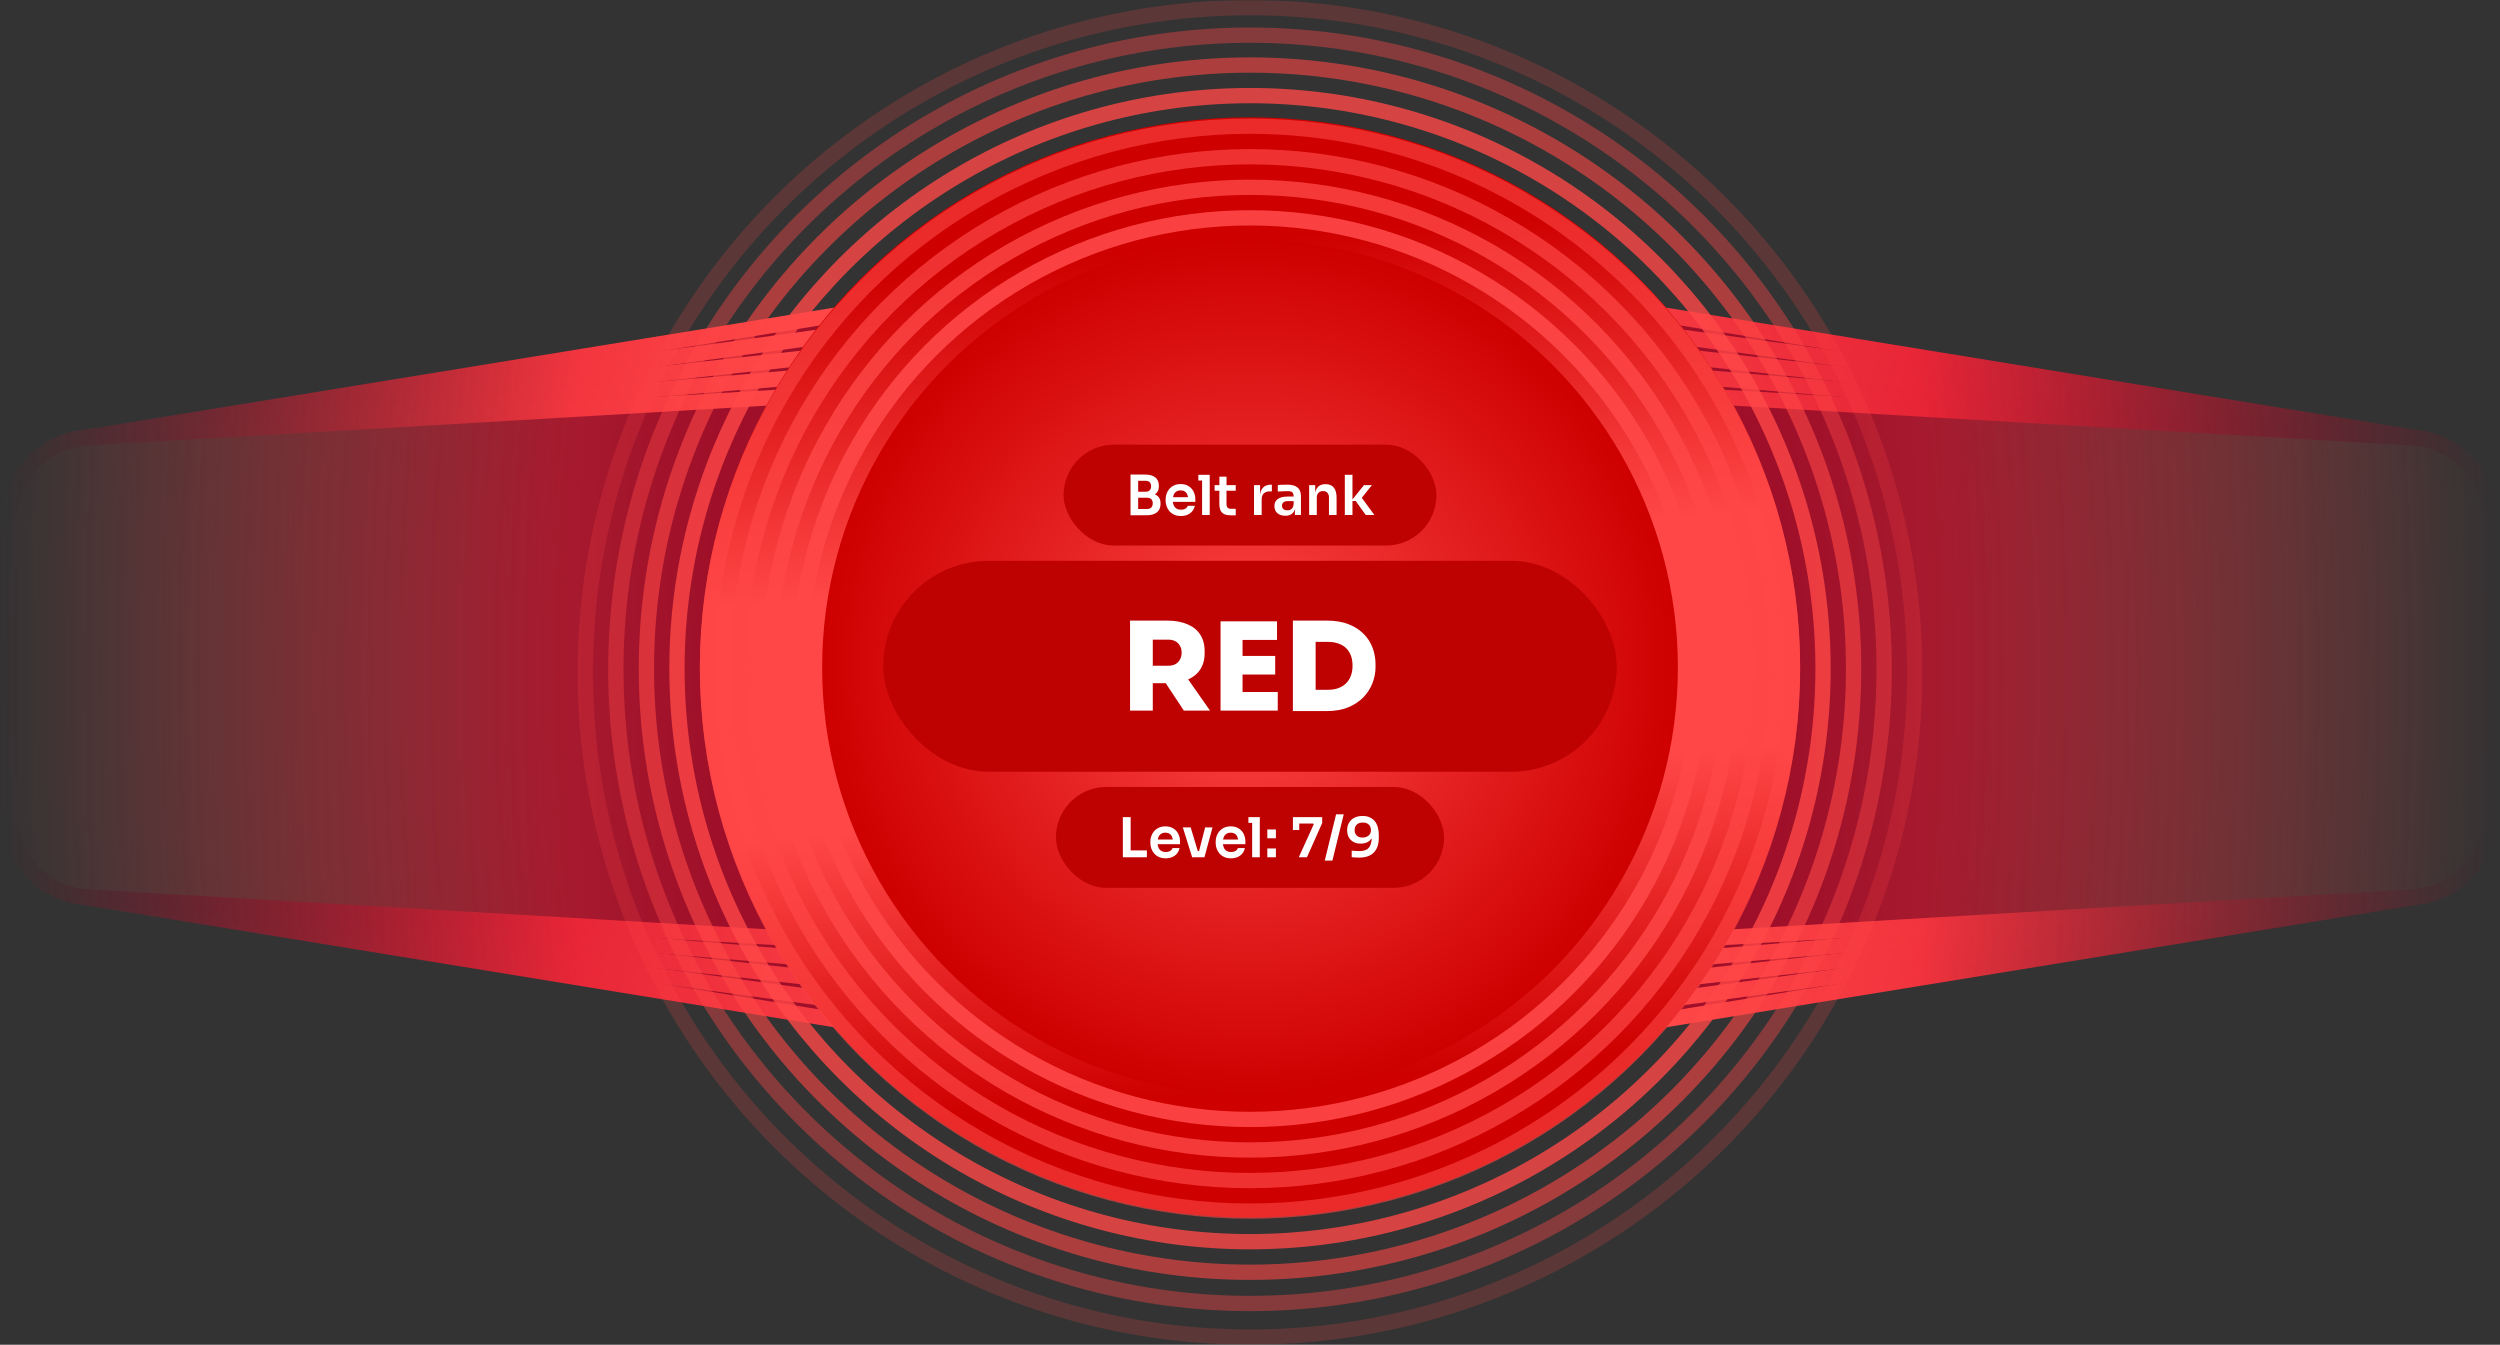 <svg width="818" height="440" viewBox="0 0 818 440" fill="none" xmlns="http://www.w3.org/2000/svg">
<rect x="0" y="0" width="818" height="440" fill="#333333" stroke="none"/>
<mask id="mask0_4956_14551" style="mask-type:alpha" maskUnits="userSpaceOnUse" x="0" y="0" width="818" height="440">
<rect width="817.09" height="440" fill="url(#paint0_radial_4956_14551)"/>
</mask>
<g mask="url(#mask0_4956_14551)">
<path d="M2 172.528C2 157.813 12.673 145.27 27.199 142.915L401.228 82.274C404.389 81.761 407.611 81.758 410.773 82.264L789.744 142.955C804.296 145.286 815 157.841 815 172.578V264.416C815 279.156 804.292 291.712 789.737 294.04L413.237 354.243C410.099 354.744 406.901 354.744 403.763 354.243L27.263 294.04C12.708 291.712 2 279.156 2 264.416V172.528Z" fill="url(#paint1_radial_4956_14551)" fill-opacity="0.7"/>
<path d="M26.029 143.421L409 80.998L791.971 143.421C805.276 145.59 815.047 157.083 815.047 170.563V266.218C815.047 279.698 805.276 291.191 791.971 293.36L409 355.784L26.029 293.36C12.724 291.191 2.953 279.698 2.953 266.218V170.563C2.953 157.083 12.724 145.59 26.029 143.421Z" stroke="url(#paint2_linear_4956_14551)" stroke-width="5"/>
<path d="M2.953 170.563C2.953 157.093 12.709 145.608 25.998 143.426L409 90.976L791.971 143.421C791.981 143.423 791.991 143.425 792.002 143.426C805.291 145.608 815.047 157.093 815.047 170.563V266.218C815.047 279.688 805.291 291.173 792.002 293.355C791.992 293.356 791.981 293.358 791.971 293.36L409 345.805L25.998 293.355C12.709 291.173 2.953 279.688 2.953 266.218V170.563Z" stroke="url(#paint3_linear_4956_14551)" stroke-width="5"/>
<path d="M2.953 170.563C2.953 157.104 12.694 145.626 25.967 143.432L409 100.956L792.033 143.432C805.306 145.626 815.047 157.104 815.047 170.563V266.218C815.047 279.677 805.306 291.156 792.033 293.35L409 335.825L25.967 293.35C12.694 291.156 2.953 279.677 2.953 266.218V170.563Z" stroke="url(#paint4_linear_4956_14551)" stroke-width="5"/>
<path d="M2.953 170.563C2.953 157.114 12.679 145.644 25.936 143.437L409 110.938L792.064 143.437C805.321 145.644 815.047 157.114 815.047 170.563V266.218C815.047 279.667 805.321 291.138 792.064 293.344L409 325.843L25.936 293.344C12.679 291.138 2.953 279.667 2.953 266.218V170.563Z" stroke="url(#paint5_linear_4956_14551)" stroke-width="5"/>
<path d="M2.953 170.563C2.953 157.125 12.664 145.662 25.905 143.442L409 120.922L792.095 143.442C805.336 145.662 815.047 157.125 815.047 170.563V266.218C815.047 279.656 805.336 291.12 792.095 293.339L409 315.86L25.905 293.339C12.664 291.12 2.953 279.656 2.953 266.218V170.563Z" stroke="url(#paint6_linear_4956_14551)" stroke-width="5"/>
<circle cx="409" cy="218.391" r="160" fill="url(#paint7_radial_4956_14551)" stroke="url(#paint8_linear_4956_14551)" stroke-width="40"/>
<rect x="348" y="145.5" width="122" height="33" rx="16.5" fill="#BE0101"/>
<path d="M372.051 168.59V166.538H375.345C375.945 166.538 376.401 166.376 376.713 166.052C377.025 165.716 377.181 165.26 377.181 164.684C377.181 164.108 377.025 163.664 376.713 163.352C376.401 163.028 375.945 162.866 375.345 162.866H372.051V161.3H375.165C376.041 161.3 376.821 161.408 377.505 161.624C378.201 161.828 378.741 162.176 379.125 162.668C379.521 163.16 379.719 163.82 379.719 164.648V164.9C379.719 165.68 379.545 166.346 379.197 166.898C378.861 167.438 378.351 167.858 377.667 168.158C376.995 168.446 376.161 168.59 375.165 168.59H372.051ZM369.909 168.59V155.27H372.411V168.59H369.909ZM372.051 162.452V160.886H374.859C375.471 160.886 375.921 160.724 376.209 160.4C376.497 160.076 376.641 159.644 376.641 159.104C376.641 158.564 376.497 158.132 376.209 157.808C375.921 157.484 375.471 157.322 374.859 157.322H372.051V155.27H374.625C376.113 155.27 377.241 155.582 378.009 156.206C378.789 156.83 379.179 157.724 379.179 158.888V159.14C379.179 159.956 378.981 160.61 378.585 161.102C378.201 161.582 377.667 161.93 376.983 162.146C376.299 162.35 375.513 162.452 374.625 162.452H372.051ZM386.407 168.842C385.567 168.842 384.829 168.698 384.193 168.41C383.569 168.122 383.047 167.738 382.627 167.258C382.219 166.766 381.907 166.22 381.691 165.62C381.487 165.02 381.385 164.408 381.385 163.784V163.442C381.385 162.794 381.487 162.17 381.691 161.57C381.907 160.958 382.219 160.418 382.627 159.95C383.047 159.47 383.563 159.092 384.175 158.816C384.787 158.528 385.495 158.384 386.299 158.384C387.355 158.384 388.237 158.618 388.945 159.086C389.665 159.542 390.205 160.148 390.565 160.904C390.925 161.648 391.105 162.452 391.105 163.316V164.216H382.447V162.686H389.539L388.765 163.442C388.765 162.818 388.675 162.284 388.495 161.84C388.315 161.396 388.039 161.054 387.667 160.814C387.307 160.574 386.851 160.454 386.299 160.454C385.747 160.454 385.279 160.58 384.895 160.832C384.511 161.084 384.217 161.45 384.013 161.93C383.821 162.398 383.725 162.962 383.725 163.622C383.725 164.234 383.821 164.78 384.013 165.26C384.205 165.728 384.499 166.1 384.895 166.376C385.291 166.64 385.795 166.772 386.407 166.772C387.019 166.772 387.517 166.652 387.901 166.412C388.285 166.16 388.531 165.854 388.639 165.494H390.943C390.799 166.166 390.523 166.754 390.115 167.258C389.707 167.762 389.185 168.152 388.549 168.428C387.925 168.704 387.211 168.842 386.407 168.842ZM393.321 168.5V155.36H395.823V168.5H393.321ZM392.097 157.232V155.36H395.823V157.232H392.097ZM402.928 168.626C402.028 168.626 401.284 168.512 400.696 168.284C400.12 168.044 399.688 167.648 399.4 167.096C399.112 166.532 398.968 165.776 398.968 164.828L398.986 155.972H401.326L401.308 164.99C401.308 165.47 401.434 165.842 401.686 166.106C401.95 166.358 402.322 166.484 402.802 166.484H404.332V168.626H402.928ZM397.42 160.562V158.726H404.332V160.562H397.42ZM410.317 168.5V158.726H412.297V162.866H412.243C412.243 161.462 412.543 160.4 413.143 159.68C413.743 158.96 414.625 158.6 415.789 158.6H416.149V160.778H415.465C414.625 160.778 413.971 161.006 413.503 161.462C413.047 161.906 412.819 162.554 412.819 163.406V168.5H410.317ZM423.692 168.5V165.602H423.278V162.38C423.278 161.816 423.14 161.396 422.864 161.12C422.588 160.844 422.162 160.706 421.586 160.706C421.286 160.706 420.926 160.712 420.506 160.724C420.086 160.736 419.66 160.754 419.228 160.778C418.808 160.79 418.43 160.808 418.094 160.832V158.708C418.37 158.684 418.682 158.66 419.03 158.636C419.378 158.612 419.732 158.6 420.092 158.6C420.464 158.588 420.812 158.582 421.136 158.582C422.144 158.582 422.978 158.714 423.638 158.978C424.31 159.242 424.814 159.656 425.15 160.22C425.498 160.784 425.672 161.522 425.672 162.434V168.5H423.692ZM420.542 168.752C419.834 168.752 419.21 168.626 418.67 168.374C418.142 168.122 417.728 167.762 417.428 167.294C417.14 166.826 416.996 166.262 416.996 165.602C416.996 164.882 417.17 164.294 417.518 163.838C417.878 163.382 418.376 163.04 419.012 162.812C419.66 162.584 420.416 162.47 421.28 162.47H423.548V163.964H421.244C420.668 163.964 420.224 164.108 419.912 164.396C419.612 164.672 419.462 165.032 419.462 165.476C419.462 165.92 419.612 166.28 419.912 166.556C420.224 166.832 420.668 166.97 421.244 166.97C421.592 166.97 421.91 166.91 422.198 166.79C422.498 166.658 422.744 166.442 422.936 166.142C423.14 165.83 423.254 165.41 423.278 164.882L423.89 165.584C423.83 166.268 423.662 166.844 423.386 167.312C423.122 167.78 422.75 168.14 422.27 168.392C421.802 168.632 421.226 168.752 420.542 168.752ZM428.352 168.5V158.726H430.332V162.92H430.152C430.152 161.924 430.284 161.096 430.548 160.436C430.812 159.764 431.202 159.26 431.718 158.924C432.246 158.588 432.9 158.42 433.68 158.42H433.788C434.952 158.42 435.834 158.798 436.434 159.554C437.034 160.298 437.334 161.414 437.334 162.902V168.5H434.832V162.686C434.832 162.086 434.658 161.6 434.31 161.228C433.974 160.856 433.506 160.67 432.906 160.67C432.294 160.67 431.796 160.862 431.412 161.246C431.04 161.618 430.854 162.122 430.854 162.758V168.5H428.352ZM446.864 168.5L443.588 163.928H442.13L446.288 158.726H448.898L445.064 163.532L445.118 162.272L449.69 168.5H446.864ZM440.024 168.5V155.36H442.526V168.5H440.024Z" fill="white"/>
<rect x="289" y="183.5" width="240" height="69" rx="34.5" fill="#BE0101"/>
<path d="M369.753 232.5V203.06H377.193V232.5H369.753ZM387.353 232.5L379.153 220.1H387.233L395.913 232.5H387.353ZM375.313 223.54V217.82H382.313C383.193 217.82 383.953 217.647 384.593 217.3C385.233 216.953 385.726 216.46 386.073 215.82C386.446 215.18 386.633 214.433 386.633 213.58C386.633 212.7 386.446 211.94 386.073 211.3C385.726 210.66 385.233 210.167 384.593 209.82C383.953 209.473 383.193 209.3 382.313 209.3H375.313V203.06H381.873C384.406 203.06 386.593 203.447 388.433 204.22C390.273 204.967 391.686 206.087 392.673 207.58C393.66 209.047 394.153 210.873 394.153 213.06V213.7C394.153 215.887 393.646 217.713 392.633 219.18C391.646 220.62 390.233 221.713 388.393 222.46C386.58 223.18 384.406 223.54 381.873 223.54H375.313ZM399.362 232.5V203.3H406.562V232.5H399.362ZM405.762 232.5V226.42H418.082V232.5H405.762ZM405.762 220.7V214.62H417.242V220.7H405.762ZM405.762 209.38V203.3H417.842V209.38H405.762ZM429.674 232.66V225.7H434.474C435.728 225.7 436.848 225.527 437.834 225.18C438.848 224.807 439.701 224.287 440.394 223.62C441.088 222.927 441.621 222.1 441.994 221.14C442.368 220.153 442.554 219.047 442.554 217.82C442.554 216.54 442.368 215.42 441.994 214.46C441.621 213.473 441.088 212.66 440.394 212.02C439.701 211.353 438.848 210.86 437.834 210.54C436.848 210.193 435.728 210.02 434.474 210.02H429.674V203.06H434.154C436.794 203.06 439.101 203.433 441.074 204.18C443.074 204.927 444.741 205.967 446.074 207.3C447.408 208.607 448.408 210.127 449.074 211.86C449.741 213.593 450.074 215.433 450.074 217.38V218.26C450.074 220.047 449.741 221.807 449.074 223.54C448.408 225.247 447.408 226.793 446.074 228.18C444.741 229.54 443.074 230.633 441.074 231.46C439.101 232.26 436.794 232.66 434.154 232.66H429.674ZM423.034 232.66V203.06H430.474V232.66H423.034Z" fill="white"/>
<rect x="345.5" y="257.5" width="127" height="33" rx="16.5" fill="#BE0101"/>
<path d="M367.395 280.5V267.36H369.951V280.5H367.395ZM369.591 280.5V278.25H375.261V280.5H369.591ZM381.415 280.842C380.575 280.842 379.837 280.698 379.201 280.41C378.577 280.122 378.055 279.738 377.635 279.258C377.227 278.766 376.915 278.22 376.699 277.62C376.495 277.02 376.393 276.408 376.393 275.784V275.442C376.393 274.794 376.495 274.17 376.699 273.57C376.915 272.958 377.227 272.418 377.635 271.95C378.055 271.47 378.571 271.092 379.183 270.816C379.795 270.528 380.503 270.384 381.307 270.384C382.363 270.384 383.245 270.618 383.953 271.086C384.673 271.542 385.213 272.148 385.573 272.904C385.933 273.648 386.113 274.452 386.113 275.316V276.216H377.455V274.686H384.547L383.773 275.442C383.773 274.818 383.683 274.284 383.503 273.84C383.323 273.396 383.047 273.054 382.675 272.814C382.315 272.574 381.859 272.454 381.307 272.454C380.755 272.454 380.287 272.58 379.903 272.832C379.519 273.084 379.225 273.45 379.021 273.93C378.829 274.398 378.733 274.962 378.733 275.622C378.733 276.234 378.829 276.78 379.021 277.26C379.213 277.728 379.507 278.1 379.903 278.376C380.299 278.64 380.803 278.772 381.415 278.772C382.027 278.772 382.525 278.652 382.909 278.412C383.293 278.16 383.539 277.854 383.647 277.494H385.951C385.807 278.166 385.531 278.754 385.123 279.258C384.715 279.762 384.193 280.152 383.557 280.428C382.933 280.704 382.219 280.842 381.415 280.842ZM390.077 280.5L387.017 270.726H389.591L392.525 280.5H390.077ZM390.815 280.5V278.448H393.461V280.5H390.815ZM391.805 280.5L394.325 270.726H396.737L394.091 280.5H391.805ZM402.79 280.842C401.95 280.842 401.212 280.698 400.576 280.41C399.952 280.122 399.43 279.738 399.01 279.258C398.602 278.766 398.29 278.22 398.074 277.62C397.87 277.02 397.768 276.408 397.768 275.784V275.442C397.768 274.794 397.87 274.17 398.074 273.57C398.29 272.958 398.602 272.418 399.01 271.95C399.43 271.47 399.946 271.092 400.558 270.816C401.17 270.528 401.878 270.384 402.682 270.384C403.738 270.384 404.62 270.618 405.328 271.086C406.048 271.542 406.588 272.148 406.948 272.904C407.308 273.648 407.488 274.452 407.488 275.316V276.216H398.83V274.686H405.922L405.148 275.442C405.148 274.818 405.058 274.284 404.878 273.84C404.698 273.396 404.422 273.054 404.05 272.814C403.69 272.574 403.234 272.454 402.682 272.454C402.13 272.454 401.662 272.58 401.278 272.832C400.894 273.084 400.6 273.45 400.396 273.93C400.204 274.398 400.108 274.962 400.108 275.622C400.108 276.234 400.204 276.78 400.396 277.26C400.588 277.728 400.882 278.1 401.278 278.376C401.674 278.64 402.178 278.772 402.79 278.772C403.402 278.772 403.9 278.652 404.284 278.412C404.668 278.16 404.914 277.854 405.022 277.494H407.326C407.182 278.166 406.906 278.754 406.498 279.258C406.09 279.762 405.568 280.152 404.932 280.428C404.308 280.704 403.594 280.842 402.79 280.842ZM409.704 280.5V267.36H412.206V280.5H409.704ZM408.48 269.232V267.36H412.206V269.232H408.48ZM414.667 280.5V277.62H417.475V280.5H414.667ZM414.667 274.29V271.41H417.475V274.29H414.667ZM424.951 280.5L429.865 269.7L429.703 269.466H423.043V267.36H432.619V269.304L427.633 280.5H424.951ZM423.043 271.572V267.36H425.113V271.572H423.043ZM433.46 281.58L437.168 266.46H439.67L435.962 281.58H433.46ZM445.821 266.982C446.793 266.982 447.615 267.15 448.287 267.486C448.971 267.81 449.523 268.26 449.943 268.836C450.363 269.412 450.669 270.084 450.861 270.852C451.053 271.608 451.149 272.412 451.149 273.264V274.056C451.149 276.204 450.603 277.836 449.511 278.952C448.431 280.056 446.841 280.608 444.741 280.608C444.285 280.608 443.859 280.596 443.463 280.572C443.067 280.548 442.671 280.512 442.275 280.464V278.322C442.671 278.37 443.073 278.406 443.481 278.43C443.901 278.454 444.351 278.466 444.831 278.466C445.839 278.466 446.631 278.292 447.207 277.944C447.783 277.596 448.191 277.086 448.431 276.414C448.683 275.742 448.809 274.908 448.809 273.912V272.742L449.385 271.914C449.373 272.838 449.187 273.606 448.827 274.218C448.479 274.818 447.993 275.274 447.369 275.586C446.745 275.886 446.031 276.036 445.227 276.036C444.291 276.036 443.493 275.85 442.833 275.478C442.173 275.106 441.663 274.59 441.303 273.93C440.955 273.27 440.781 272.502 440.781 271.626C440.781 270.714 440.985 269.91 441.393 269.214C441.801 268.506 442.377 267.96 443.121 267.576C443.877 267.18 444.777 266.982 445.821 266.982ZM445.875 269.124C445.311 269.124 444.831 269.232 444.435 269.448C444.039 269.652 443.739 269.94 443.535 270.312C443.331 270.684 443.229 271.11 443.229 271.59C443.229 272.082 443.325 272.514 443.517 272.886C443.721 273.258 444.015 273.546 444.399 273.75C444.783 273.954 445.245 274.056 445.785 274.056C446.301 274.056 446.769 273.966 447.189 273.786C447.621 273.594 447.957 273.318 448.197 272.958C448.449 272.586 448.575 272.13 448.575 271.59C448.575 271.122 448.473 270.702 448.269 270.33C448.077 269.958 447.777 269.664 447.369 269.448C446.973 269.232 446.475 269.124 445.875 269.124Z" fill="white"/>
<circle opacity="0.2" cx="409" cy="220" r="217.5" stroke="#FF4747" stroke-width="5"/>
<circle opacity="0.4" cx="409" cy="219" r="207.5" stroke="#FF4747" stroke-width="5"/>
<circle opacity="0.6" cx="409" cy="218.781" r="197.5" stroke="#FF4747" stroke-width="5"/>
<circle opacity="0.8" cx="409" cy="218.781" r="187.5" stroke="#FF4747" stroke-width="5"/>
<circle opacity="0.6" cx="409" cy="218.781" r="177.5" stroke="#FF4747" stroke-width="5"/>
<circle opacity="0.7" cx="409" cy="218.781" r="167.5" stroke="#FF4747" stroke-width="5"/>
<circle opacity="0.8" cx="409" cy="218.781" r="157.5" stroke="#FF4747" stroke-width="5"/>
<circle opacity="0.9" cx="409" cy="218.781" r="147.5" stroke="#FF4747" stroke-width="5"/>
</g>
<defs>
<radialGradient id="paint0_radial_4956_14551" cx="0" cy="0" r="1" gradientUnits="userSpaceOnUse" gradientTransform="translate(408.545 220) scale(408.455 758.51)">
<stop offset="0.551"/>
<stop offset="1" stop-opacity="0"/>
</radialGradient>
<radialGradient id="paint1_radial_4956_14551" cx="0" cy="0" r="1" gradientUnits="userSpaceOnUse" gradientTransform="translate(408.5 218) scale(406.5 1208.35)">
<stop offset="0.431" stop-color="#CE0025"/>
<stop offset="1" stop-color="#FF4747"/>
</radialGradient>
<linearGradient id="paint2_linear_4956_14551" x1="5" y1="218.391" x2="759.993" y2="9.118" gradientUnits="userSpaceOnUse">
<stop stop-color="#CE0025"/>
<stop offset="0.349" stop-color="#FF4747"/>
<stop offset="0.625" stop-color="#FF4747"/>
<stop offset="1" stop-color="#CE0025"/>
</linearGradient>
<linearGradient id="paint3_linear_4956_14551" x1="5" y1="218.391" x2="751.484" y2="-4.44" gradientUnits="userSpaceOnUse">
<stop stop-color="#CE0025"/>
<stop offset="0.349" stop-color="#FF4747"/>
<stop offset="0.625" stop-color="#FF4747"/>
<stop offset="1" stop-color="#CE0025"/>
</linearGradient>
<linearGradient id="paint4_linear_4956_14551" x1="5" y1="218.391" x2="741.029" y2="-19.628" gradientUnits="userSpaceOnUse">
<stop stop-color="#CE0025"/>
<stop offset="0.349" stop-color="#FF4747"/>
<stop offset="0.625" stop-color="#FF4747"/>
<stop offset="1" stop-color="#CE0025"/>
</linearGradient>
<linearGradient id="paint5_linear_4956_14551" x1="5" y1="218.391" x2="728.017" y2="-36.676" gradientUnits="userSpaceOnUse">
<stop stop-color="#CE0025"/>
<stop offset="0.349" stop-color="#FF4747"/>
<stop offset="0.625" stop-color="#FF4747"/>
<stop offset="1" stop-color="#CE0025"/>
</linearGradient>
<linearGradient id="paint6_linear_4956_14551" x1="5" y1="218.391" x2="711.594" y2="-55.809" gradientUnits="userSpaceOnUse">
<stop stop-color="#CE0025"/>
<stop offset="0.349" stop-color="#FF4747"/>
<stop offset="0.625" stop-color="#FF4747"/>
<stop offset="1" stop-color="#CE0025"/>
</linearGradient>
<radialGradient id="paint7_radial_4956_14551" cx="0" cy="0" r="1" gradientUnits="userSpaceOnUse" gradientTransform="translate(409 218.391) rotate(90) scale(140)">
<stop stop-color="#FF4747"/>
<stop offset="1" stop-color="#CE0000"/>
</radialGradient>
<linearGradient id="paint8_linear_4956_14551" x1="409" y1="356.833" x2="382.774" y2="80.726" gradientUnits="userSpaceOnUse">
<stop stop-color="#CE0000"/>
<stop offset="0.349" stop-color="#FF4747"/>
<stop offset="0.625" stop-color="#FF4747"/>
<stop offset="1" stop-color="#CE0000"/>
</linearGradient>
</defs>
</svg>
